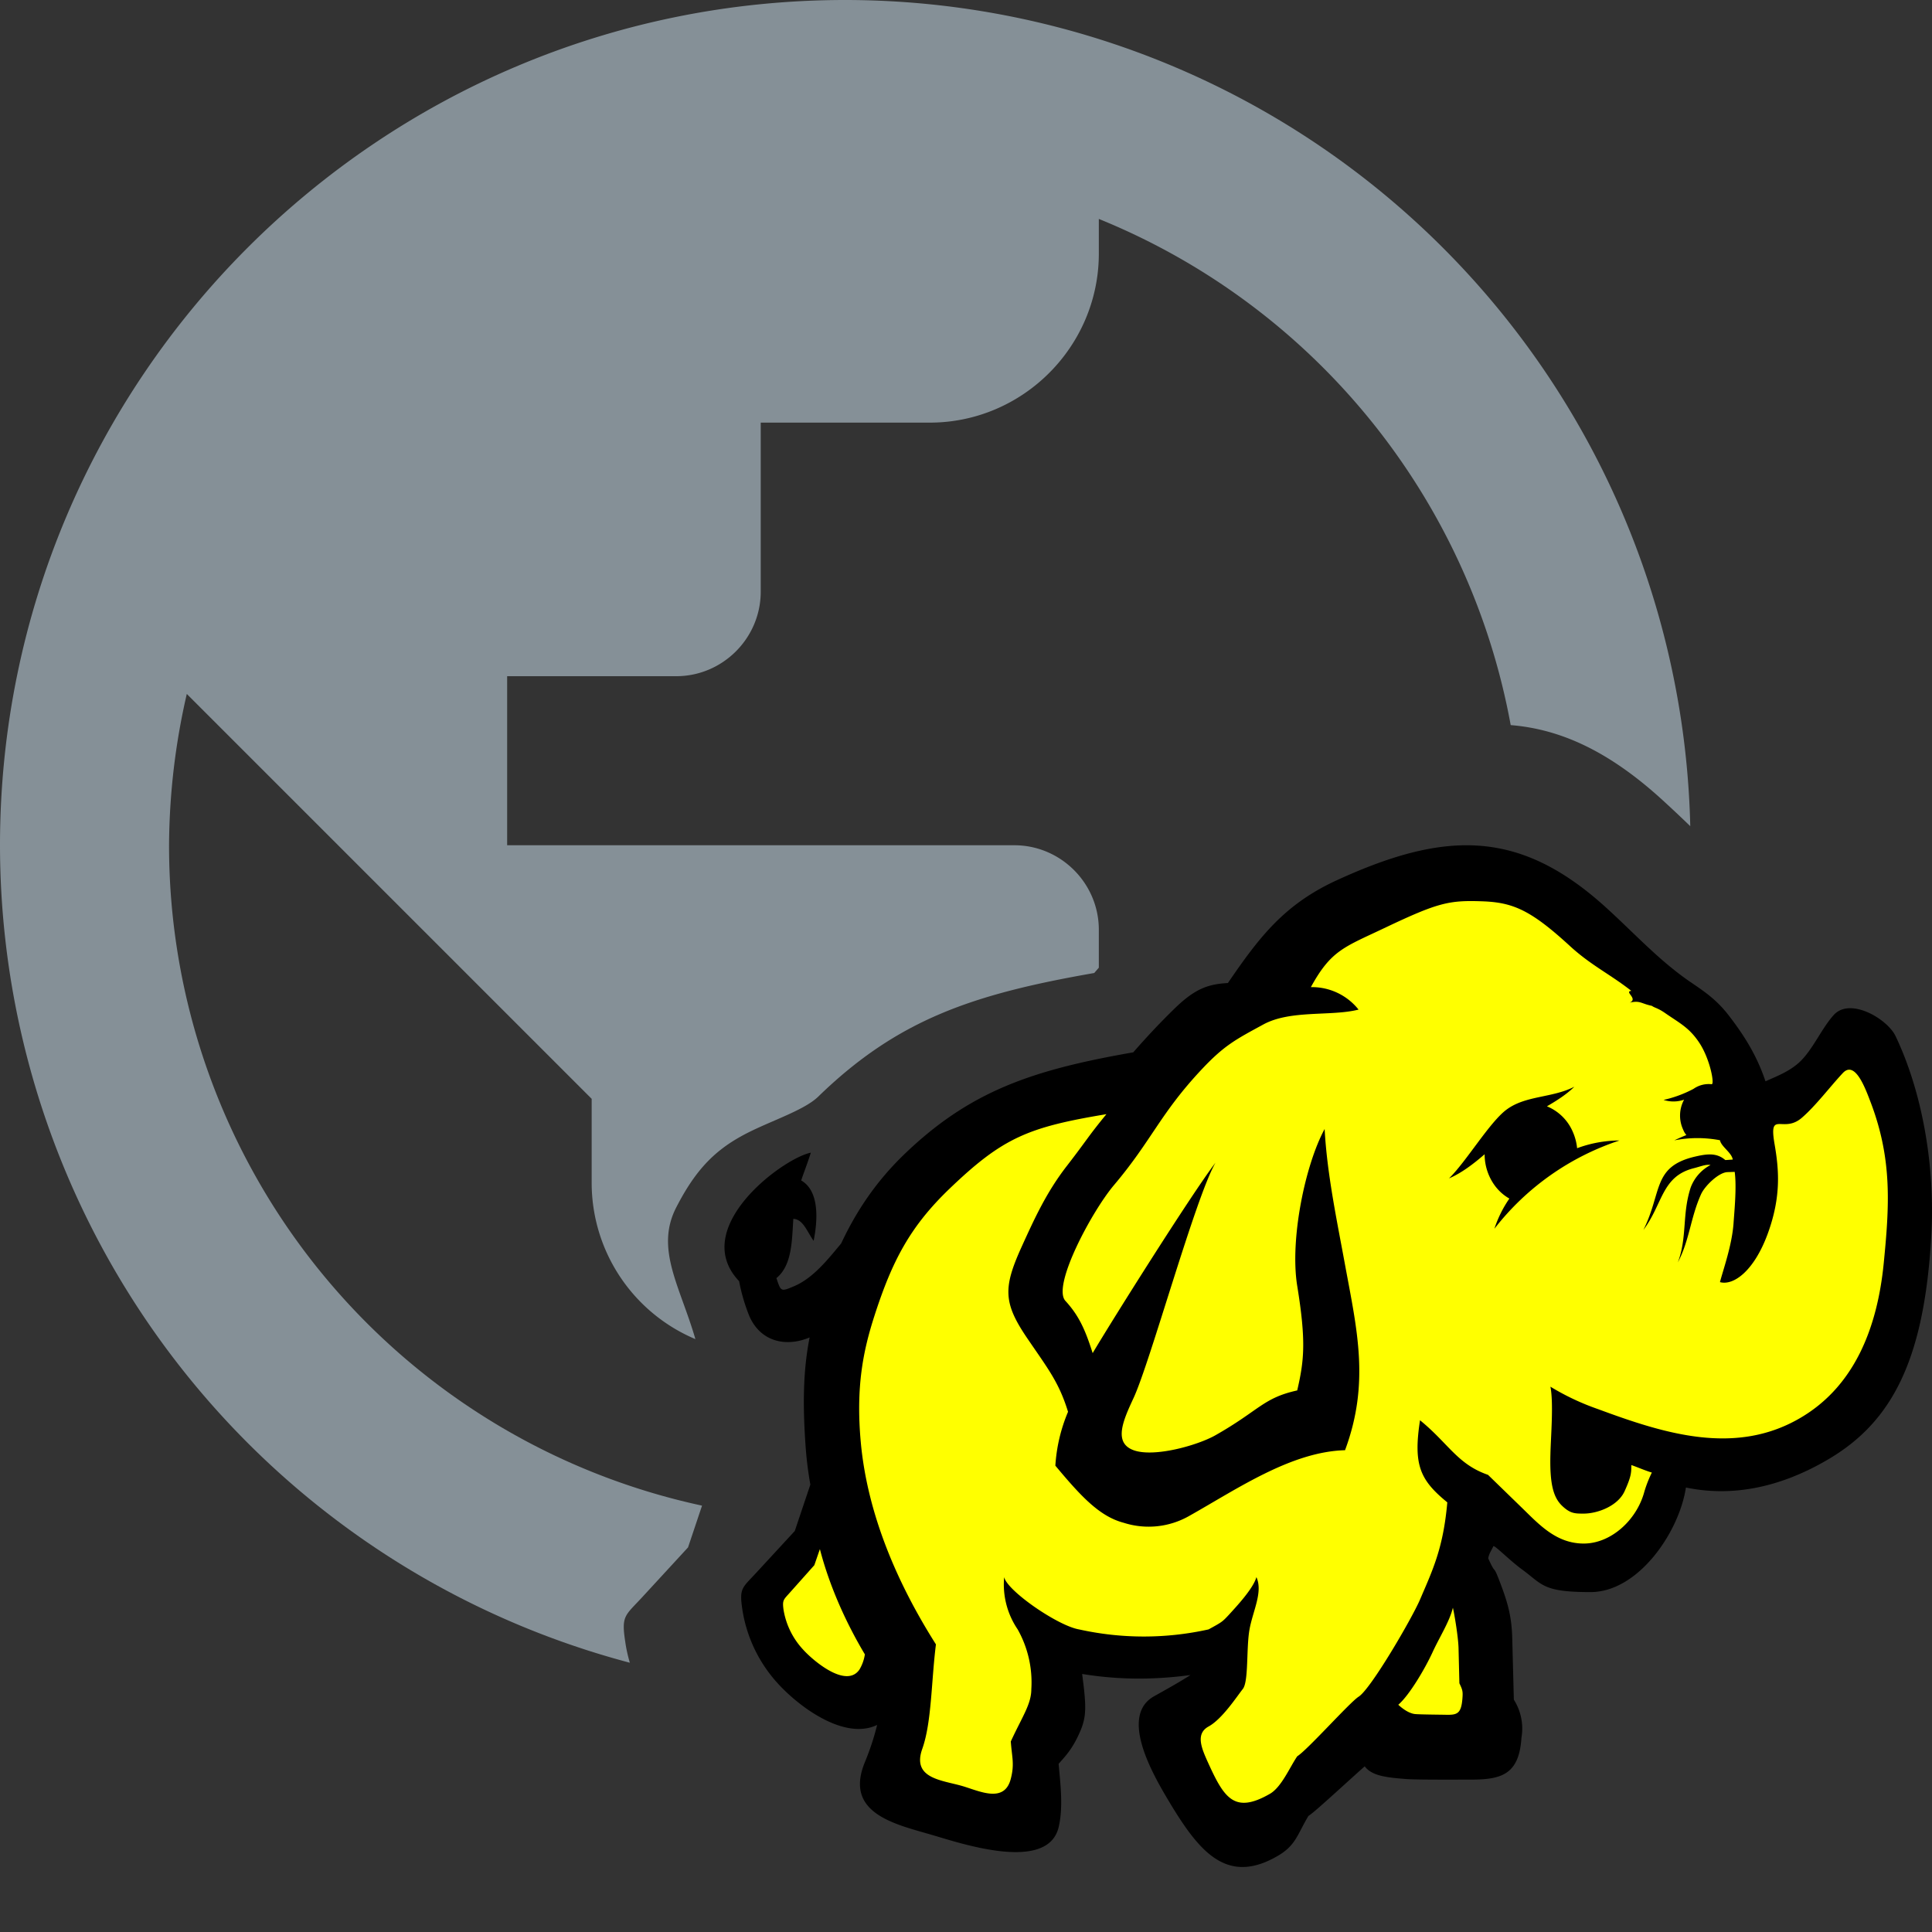 <svg xmlns="http://www.w3.org/2000/svg" width="16" height="16" viewBox="0 0 16 16"><rect x="0" y="0" width="16" height="16" fill="#333333" stroke="none"/><rect id="frame" width="16" height="16" fill="none"/><g fill="none" fill-rule="evenodd"><path fill="#9AA7B0" fill-opacity=".8" d="M5.216 13.77A7.006 7.006 0 0 1 0 7c0-3.864 3.136-7 7-7a7.003 7.003 0 0 1 6.998 6.842 10.84 10.84 0 0 0-.245-.23c-.425-.384-.821-.573-1.242-.607A5.615 5.615 0 0 0 9.1 1.813V2.1c0 .77-.63 1.4-1.4 1.4H6.3v1.4c0 .385-.315.7-.7.7H4.2V7h4.2c.385 0 .7.315.7.7v.314a8.736 8.736 0 0 0-.038.044c-1.004.175-1.628.384-2.287 1.025-.125.12-.427.21-.635.326-.241.133-.391.301-.54.591-.176.343.032.652.159 1.09A1.405 1.405 0 0 1 4.9 9.8v-.7L1.547 5.747A5.683 5.683 0 0 0 1.4 7a5.592 5.592 0 0 0 4.414 5.469l-.116.346-.383.416c-.14.151-.17.15-.137.365.008.058.021.116.038.174z"/><path fill="#000" d="M10.837 15.037c-.091.15-.103.242-.249.329-.435.258-.666-.041-.924-.476-.123-.208-.392-.681-.107-.842.12-.067.211-.118.302-.176-.299.04-.592.041-.897-.009l.014.114c.02.183.017.26-.04.383-.056.124-.113.185-.169.247.014.159.04.36 0 .526-.09.369-.779.143-1.035.067-.308-.091-.749-.176-.568-.61.042-.102.076-.206.1-.305-.269.13-.644-.147-.822-.343a1.17 1.17 0 0 1-.294-.612c-.027-.179-.002-.178.114-.304l.32-.347.129-.384a3.039 3.039 0 0 1-.037-.286c-.03-.394-.02-.675.031-.933-.188.08-.403.042-.499-.176a1.531 1.531 0 0 1-.085-.29c-.419-.441.366-1.02.594-1.064-.026.082-.055.156-.08.23.155.088.136.339.103.5-.055-.077-.086-.178-.168-.182-.012.182-.01.384-.14.491.038.113.036.113.146.067.155-.066.272-.212.39-.354.127-.271.29-.512.513-.729.55-.534 1.07-.708 1.906-.854.111-.127.226-.25.35-.37.167-.161.276-.195.434-.204.262-.384.468-.65.895-.848.895-.412 1.512-.432 2.23.217.237.214.44.44.7.619.133.09.227.155.327.286.126.164.229.328.3.54.093-.042.198-.081.283-.16.11-.104.18-.276.282-.389.135-.15.443.031.512.174.232.487.326 1.102.297 1.636-.056 1.052-.329 1.563-.86 1.873-.36.211-.759.316-1.173.23-.056.371-.395.866-.79.866-.396 0-.396-.062-.565-.186-.11-.08-.233-.209-.24-.193-.015.033-.036.06-.042.1.07.155.034.033.095.192.067.175.1.29.104.478l.013.5a.446.446 0 0 1 .063.315c-.02.319-.18.349-.447.347-.09 0-.425.002-.51-.005-.17-.013-.283-.028-.341-.105-.155.137-.415.38-.465.41z"/><path fill="#FF0" d="M12.032 13.314c.012.048.045.245.047.336l.007.29c.026.055.03.066.025.128-.01.126-.045.135-.138.133-.043-.001-.212-.002-.255-.006-.06-.007-.12-.06-.138-.077.096-.083.226-.309.283-.433.056-.123.142-.256.169-.37zm-4.87.386v.004a.347.347 0 0 1-.044.122c-.11.162-.388-.076-.469-.167a.635.635 0 0 1-.16-.327c-.011-.08-.001-.083.05-.14l.205-.23.046-.133c.08.31.219.615.372.871zm3.186-.206c.028-.155.113-.31.057-.433-.026.096-.17.248-.226.31-.057.061-.057.061-.17.123a2.47 2.47 0 0 1-1.073 0c-.176-.03-.596-.32-.62-.433a.662.662 0 0 0 .112.433.896.896 0 0 1 .113.495c0 .124-.075.227-.17.433.009.13.032.186 0 .309-.052.204-.255.104-.395.062-.17-.051-.427-.06-.338-.31.078-.22.074-.557.113-.865-.314-.495-.566-1.069-.622-1.67-.043-.467.021-.766.113-1.052.146-.452.293-.736.621-1.051.443-.425.652-.51 1.3-.618-.156.19-.16.212-.328.429-.17.219-.27.44-.379.68-.149.331-.146.457.052.748.17.25.262.363.337.608a1.364 1.364 0 0 0-.105.446c.209.25.364.42.566.473a.678.678 0 0 0 .543-.057c.395-.222.844-.532 1.29-.544.206-.555.1-.993.001-1.53-.067-.366-.15-.756-.17-1.13-.162.298-.289.916-.227 1.299.075.462.057.619 0 .866-.282.062-.314.165-.677.371-.146.083-.508.186-.678.124-.17-.062-.086-.248 0-.433.138-.298.51-1.655.678-1.948-.205.27-.856 1.305-1.017 1.577-.061-.192-.113-.31-.226-.433-.112-.124.22-.743.403-.959.314-.372.382-.592.727-.959.187-.199.282-.247.508-.37.226-.124.562-.066.79-.124a.493.493 0 0 0-.395-.186c.17-.31.278-.331.621-.495.43-.204.523-.225.791-.216.26.008.406.07.734.371.173.159.334.234.508.371-.063.006.06.065-.013.097.088-.019.092.008.183.027.025.018.049.017.113.062.12.083.199.12.282.247.088.135.126.343.1.34a.22.22 0 0 0-.148.037l-.005.003a.982.982 0 0 1-.245.09.268.268 0 0 0 .17-.002.276.276 0 0 0-.007.25.145.145 0 0 0 .026.043 1.776 1.776 0 0 0-.1.044.992.992 0 0 1 .378-.001c.01.053.097.102.106.16l-.057.004h-.005c-.073-.063-.154-.052-.265-.025-.337.085-.258.292-.413.604.161-.215.15-.441.412-.51.061-.015.103-.035.144-.028a.348.348 0 0 0-.165.188c-.072.223-.027.41-.106.619.098-.186.104-.368.192-.564.031-.07.148-.183.22-.184l.059-.002c.017.124-.002.316-.009.418-.012.187-.086.39-.113.495.113.031.283-.093.396-.402.113-.31.092-.533.056-.742-.049-.286.07-.082.226-.217.115-.099.234-.258.339-.37.104-.112.191.138.233.247.178.472.153.854.106 1.33-.053.533-.241 1.005-.671 1.267-.548.335-1.15.14-1.694-.061a2.058 2.058 0 0 1-.395-.186c.027.137.003.416 0 .557-.007.247.024.357.093.426.07.068.108.068.182.068.113 0 .282-.061.339-.185.056-.124.056-.155.056-.217.042.014.126.05.17.062 0 0-.039.076-.064.165-.064.23-.275.423-.5.423-.227 0-.369-.157-.51-.294l-.283-.275c-.254-.088-.327-.26-.563-.452-.057.371 0 .495.226.68-.034.381-.12.557-.226.805-.068.158-.407.74-.508.804-.073.046-.423.44-.509.494-.063.093-.13.254-.225.31-.293.169-.379.037-.509-.248-.056-.123-.113-.247 0-.309s.233-.247.283-.31c.05-.061.028-.34.056-.494zm1.984-3.758c.037.085.097.15.168.19a.97.97 0 0 0-.124.25 2.175 2.175 0 0 1 1.036-.731 1.02 1.02 0 0 0-.351.064.447.447 0 0 0-.035-.134.397.397 0 0 0-.215-.213c.083-.048.164-.1.227-.162-.185.094-.402.071-.561.189-.14.103-.334.431-.477.57.103-.044.203-.12.295-.2 0 .06.012.12.037.177z"/></g></svg>